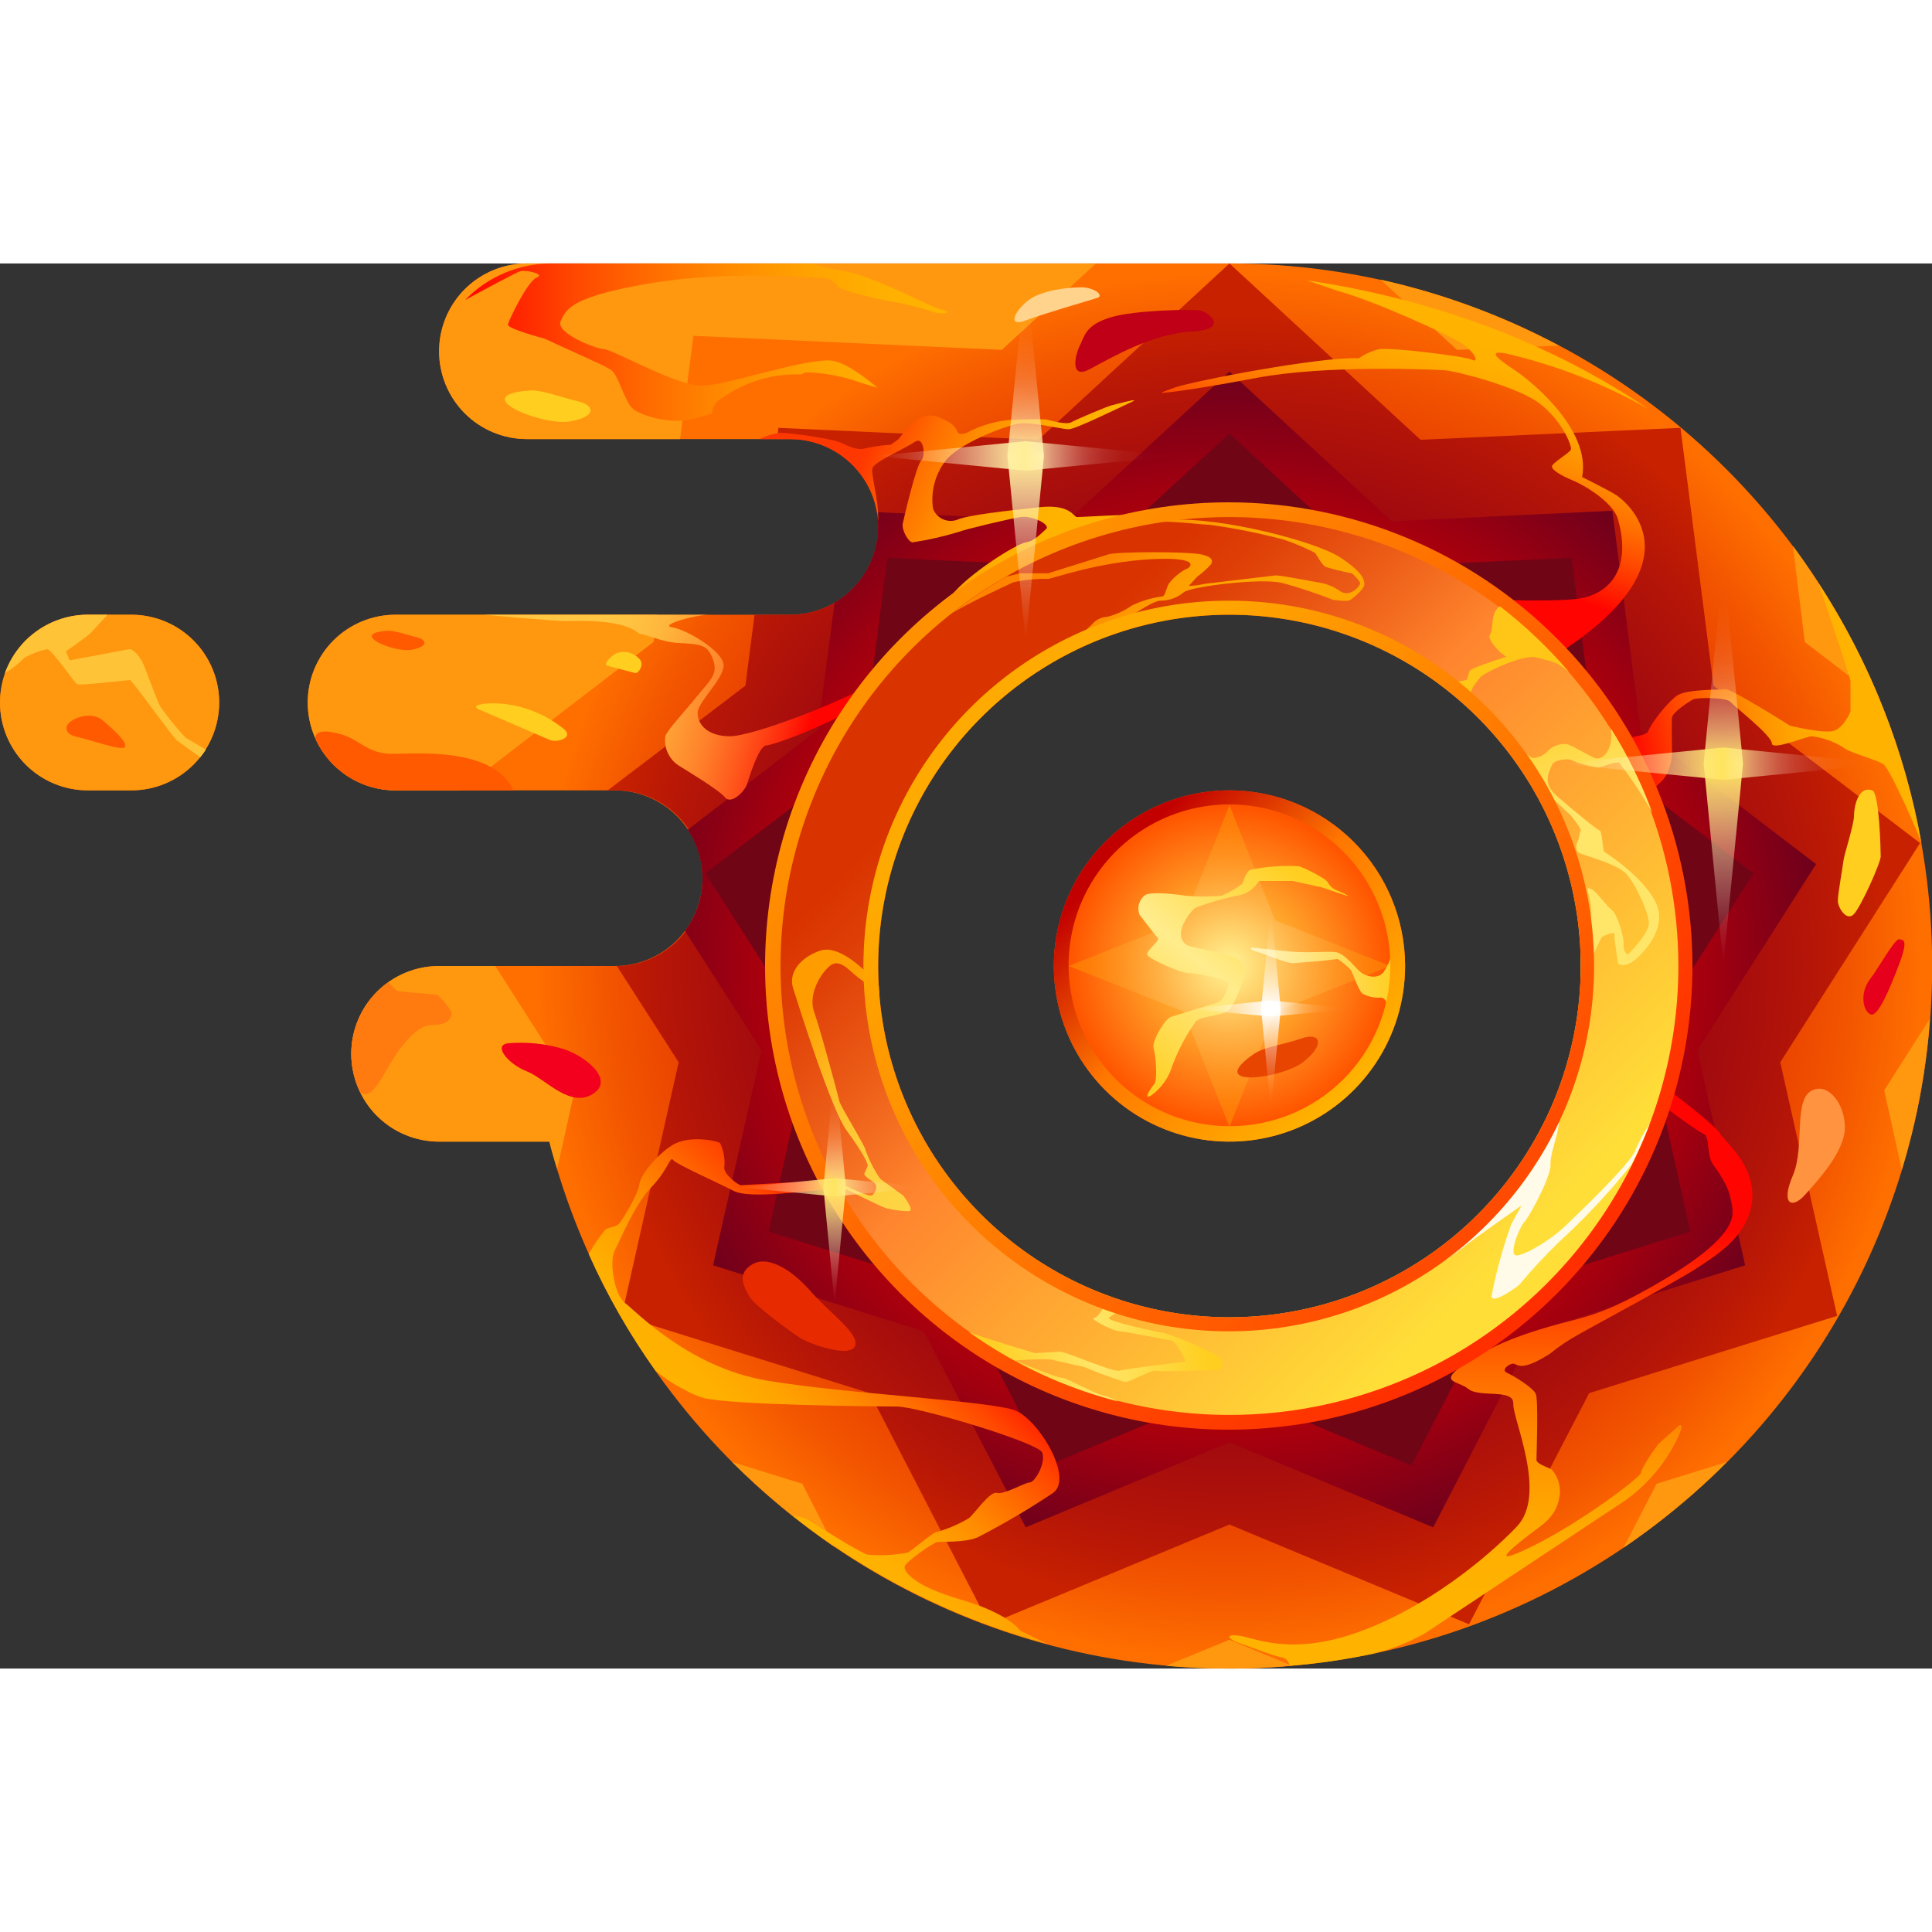 <svg xmlns:xlink="http://www.w3.org/1999/xlink" width="140" height="140" viewBox="0 0 275 200" fill="none" xmlns="http://www.w3.org/2000/svg">
  <rect x="0" y="0" width="275" height="200" fill="#333333" stroke="none"/>
  <g clip-path="url(#clip0_1_176)">
  <path d="M18.7 50H12.5C9.185 50 6.005 51.317 3.661 53.661C1.317 56.005 0 59.185 0 62.5C0 65.815 1.317 68.995 3.661 71.339C6.005 73.683 9.185 75 12.5 75H18.7C22.015 75 25.195 73.683 27.539 71.339C29.883 68.995 31.2 65.815 31.2 62.5C31.2 59.185 29.883 56.005 27.539 53.661C25.195 51.317 22.015 50 18.7 50ZM175 75C170.055 75 165.222 76.466 161.111 79.213C157 81.96 153.795 85.865 151.903 90.433C150.011 95.001 149.516 100.028 150.48 104.877C151.445 109.727 153.826 114.181 157.322 117.678C160.819 121.174 165.273 123.555 170.123 124.52C174.972 125.484 179.999 124.989 184.567 123.097C189.135 121.205 193.04 118 195.787 113.889C198.534 109.778 200 104.945 200 100C200 93.37 197.366 87.011 192.678 82.322C187.989 77.634 181.63 75 175 75ZM175 3.02271e-06H75C71.685 3.02271e-06 68.505 1.317 66.161 3.661C63.817 6.005 62.5 9.185 62.5 12.5C62.5 15.815 63.817 18.995 66.161 21.339C68.505 23.683 71.685 25 75 25H112.5C115.815 25 118.995 26.317 121.339 28.661C123.683 31.005 125 34.185 125 37.5C125 40.815 123.683 43.995 121.339 46.339C118.995 48.683 115.815 50 112.5 50H56.3C52.985 50 49.805 51.317 47.461 53.661C45.117 56.005 43.8 59.185 43.8 62.5C43.8 65.815 45.117 68.995 47.461 71.339C49.805 73.683 52.985 75 56.3 75H87.5C90.815 75 93.995 76.317 96.339 78.661C98.683 81.005 100 84.185 100 87.5C100 90.815 98.683 93.995 96.339 96.339C93.995 98.683 90.815 100 87.5 100H62.5C59.185 100 56.005 101.317 53.661 103.661C51.317 106.005 50 109.185 50 112.5C50 115.815 51.317 118.995 53.661 121.339C56.005 123.683 59.185 125 62.5 125H78.2C82.876 143.11 92.538 159.546 106.087 172.441C119.637 185.335 136.531 194.171 154.851 197.944C173.171 201.717 192.182 200.277 209.724 193.787C227.266 187.296 242.637 176.016 254.089 161.228C265.541 146.439 272.616 128.735 274.51 110.127C276.405 91.518 273.042 72.752 264.804 55.959C256.567 39.166 243.785 25.02 227.91 15.129C212.035 5.237 193.704 -0.005 175 3.02271e-06ZM175 154.5C164.221 154.5 153.684 151.304 144.721 145.315C135.759 139.327 128.774 130.815 124.649 120.856C120.524 110.898 119.444 99.939 121.547 89.368C123.65 78.796 128.841 69.085 136.463 61.463C144.085 53.841 153.796 48.65 164.368 46.547C174.94 44.444 185.898 45.524 195.856 49.649C205.815 53.773 214.327 60.759 220.315 69.721C226.304 78.684 229.5 89.221 229.5 100C229.5 114.454 223.758 128.317 213.537 138.537C203.317 148.758 189.454 154.5 175 154.5ZM175 75C170.055 75 165.222 76.466 161.111 79.213C157 81.96 153.795 85.865 151.903 90.433C150.011 95.001 149.516 100.028 150.48 104.877C151.445 109.727 153.826 114.181 157.322 117.678C160.819 121.174 165.273 123.555 170.123 124.52C174.972 125.484 179.999 124.989 184.567 123.097C189.135 121.205 193.04 118 195.787 113.889C198.534 109.778 200 104.945 200 100C200 93.37 197.366 87.011 192.678 82.322C187.989 77.634 181.63 75 175 75ZM175 75C170.055 75 165.222 76.466 161.111 79.213C157 81.96 153.795 85.865 151.903 90.433C150.011 95.001 149.516 100.028 150.48 104.877C151.445 109.727 153.826 114.181 157.322 117.678C160.819 121.174 165.273 123.555 170.123 124.52C174.972 125.484 179.999 124.989 184.567 123.097C189.135 121.205 193.04 118 195.787 113.889C198.534 109.778 200 104.945 200 100C200 93.37 197.366 87.011 192.678 82.322C187.989 77.634 181.63 75 175 75Z" fill="url(#paint0_radial_1_176)"></path>
  <path d="M110.8 23.4L110.6 25H112.5C115.815 25 118.995 26.317 121.339 28.661C123.683 31.005 125 34.185 125 37.5C125 40.815 123.683 43.995 121.339 46.339C118.995 48.683 115.815 50 112.5 50H107.4L106.1 60.1L86.5 75H87.5C90.815 74.96 94.01 76.239 96.383 78.555C98.755 80.871 100.11 84.035 100.15 87.35C100.19 90.665 98.911 93.86 96.595 96.233C94.279 98.605 91.115 99.96 87.8 100L96.6 113.7L88.5 149.8L123.8 160.8L140.8 193.7L175 179.5L209.1 193.7L226.2 160.8L261.5 149.8L253.4 113.7L273.3 82.5L243.9 60.1L239.2 23.4L202.2 25.1L175 0L147.8 25.1L110.8 23.4ZM175 45.5C185.779 45.5 196.316 48.696 205.279 54.685C214.241 60.673 221.226 69.185 225.351 79.144C229.476 89.102 230.556 100.06 228.453 110.632C226.35 121.204 221.159 130.915 213.537 138.537C205.915 146.159 196.204 151.35 185.632 153.453C175.06 155.556 164.102 154.476 154.144 150.351C144.185 146.226 135.673 139.241 129.685 130.279C123.696 121.316 120.5 110.779 120.5 100C120.5 85.546 126.242 71.683 136.463 61.463C146.683 51.242 160.546 45.5 175 45.5Z" fill="url(#paint1_radial_1_176)"></path>
  <path d="M256.9 53.9L267.5 62C264.295 54.263 260.165 46.943 255.2 40.2L256.9 53.9Z" fill="#FF980F"></path>
  <path d="M75 25H96.8L98.7 10.3L142.6 12.3L156 0H75C71.685 0 68.505 1.317 66.161 3.661C63.817 6.005 62.5 9.185 62.5 12.5C62.5 15.815 63.817 18.995 66.161 21.339C68.505 23.683 71.685 25 75 25Z" fill="#FF980F"></path>
  <path d="M268.2 117.7L270.7 129C272.847 122.009 274.189 114.796 274.7 107.5L268.2 117.7Z" fill="#FF980F"></path>
  <path d="M235.8 173.7L231.1 182.8C236.373 179.205 241.295 175.121 245.8 170.6L235.8 173.7Z" fill="#FF980F"></path>
  <path d="M207.4 12.3L221.9 11.7C213.896 7.435 205.352 4.273 196.5 2.3L207.4 12.3Z" fill="#FF980F"></path>
  <path d="M114.2 173.7L104.2 170.6C108.693 175.064 113.58 179.114 118.8 182.7L114.2 173.7Z" fill="#FF980F"></path>
  <path d="M79.3 128.9L81.8 117.7L70.5 100H62.5C59.185 100 56.005 101.317 53.661 103.661C51.317 106.005 50 109.185 50 112.5C50 115.815 51.317 118.995 53.661 121.339C56.005 123.683 59.185 125 62.5 125H78.2C78.5 126.3 78.9 127.6 79.3 128.9Z" fill="#FF980F"></path>
  <path d="M175 195.9L166 199.6C169 199.9 172 200 175 200C177.972 200.019 180.942 199.885 183.9 199.6L175 195.9Z" fill="#FF980F"></path>
  <path d="M65.5 75L93 53.9L93.6 50H56.3C52.985 50 49.805 51.317 47.461 53.661C45.117 56.005 43.8 59.185 43.8 62.5C43.8 65.815 45.117 68.995 47.461 71.339C49.805 73.683 52.985 75 56.3 75H65.5Z" fill="#FF980F"></path>
  <path d="M18.7 50H12.5C9.185 50 6.005 51.317 3.661 53.661C1.317 56.005 0 59.185 0 62.5C0 65.815 1.317 68.995 3.661 71.339C6.005 73.683 9.185 75 12.5 75H18.7C22.015 75 25.195 73.683 27.539 71.339C29.883 68.995 31.2 65.815 31.2 62.5C31.2 59.185 29.883 56.005 27.539 53.661C25.195 51.317 22.015 50 18.7 50Z" fill="#FF980F"></path>
  <path d="M181.5 93.5L175 77.1L168.5 93.5L152.1 100L168.5 106.5L175 122.9L181.5 106.5L197.9 100L181.5 93.5Z" fill="url(#paint2_radial_1_176)"></path>
  <path d="M266.5 75C267.5 75.3 267.7 83.5 267.7 84.4C267.7 85.3 264.8 91.8 263.8 92.7C262.8 93.6 261.6 91.7 261.6 90.7C261.6 89.7 262.3 85.9 262.4 85C262.5 84.1 263.9 79.9 263.9 78.6C263.9 77.3 264.5 74.3 266.5 75Z" fill="#FFCE1F"></path>
  <path d="M266.3 101.7C267 100.9 269.7 96.1 270.3 96.2C270.9 96.3 271.7 96.1 270.3 99.8C268.9 103.5 267.3 107.2 266.3 106.9C265.3 106.6 264.5 104 266.3 101.7Z" fill="#E6001B"></path>
  <path d="M155 15.1C158.4 13.3 164 10 169.6 9.7C175.2 9.4 171.9 6.9 170.9 6.7C169.9 6.5 161.5 6.6 158 7.7C154.5 8.8 154.4 10.3 153.7 11.7C153 13.1 152.3 16.5 155 15.1Z" fill="#BF0016"></path>
  <path d="M146.3 8C147.8 7.4 155.2 5.2 156.2 4.9C157.2 4.6 155.8 3.4 153.9 3.4C152 3.4 148.2 3.8 146.3 5.3C144.4 6.8 143.2 9.3 146.3 8Z" fill="#FFD38C"></path>
  <path d="M68.7 63.7L78.2 67.8C79.3 68.3 81.7 67.5 80.3 66.3C77.867 64.316 74.918 63.067 71.8 62.7C69 62.4 66.3 62.9 68.7 63.7Z" fill="#FFCE1F"></path>
  <path d="M86.6 57.3L90.4 58.3C90.9 58.4 91.7 57.1 91.1 56.4C90.7 55.911 90.156 55.561 89.546 55.4C88.935 55.238 88.289 55.273 87.7 55.5C86.7 56.1 85.7 57.2 86.6 57.3Z" fill="#FFCE1F"></path>
  <path d="M109.1 138.2C109.088 138.672 109.18 139.141 109.37 139.573C109.56 140.005 109.844 140.39 110.2 140.7C110.502 140.951 110.868 141.112 111.257 141.165C111.646 141.218 112.042 141.161 112.4 141C112.5 140.7 111.2 140.1 110.8 139.3C110.4 138.5 109.5 137.5 109.1 138.2Z" fill="#E02900"></path>
  <path d="M72.3 111C74.822 110.784 77.362 111.021 79.8 111.7C82.9 112.5 87.7 116.1 84.4 118.2C81.1 120.3 77.6 116 75 115C72.4 114 70.1 111.3 72.3 111Z" fill="#F2001D"></path>
  <path d="M10.2 65.1C11.1 64.5 13.2 63.8 14.7 65.1C16.2 66.4 18.1 68.1 17.8 68.8C17.5 69.5 12.9 67.8 11 67.4C9.1 67 9.1 65.8 10.2 65.1Z" fill="#FF5A00"></path>
  <path d="M258.2 117.6C260.3 116.8 262.6 119.6 262.6 123C262.6 126.4 258.7 130.6 256.9 132.6C255.1 134.6 253.4 134 255.2 129.8C257 125.6 255.1 118.6 258.2 117.6Z" fill="#FF9340"></path>
  <path d="M75.2 18.1C77 17.9 79.6 19 82.2 19.6C84.8 20.2 84.9 21.9 81 22.5C77.1 23.1 66.5 18.8 75.2 18.1Z" fill="#FFCE1F"></path>
  <path d="M178.5 112.5C180 111.5 182.7 111.2 185.3 110.3C187.9 109.4 188.7 111.1 185.6 113.6C182.5 116.1 171.3 117.5 178.5 112.5Z" fill="#E84600"></path>
  <path d="M55 52.3C56.1 52.2 57.7 52.8 59.3 53.2C60.9 53.6 60.9 54.6 58.5 55C56.1 55.4 49.6 52.7 55 52.3Z" fill="#FF5A00"></path>
  <path d="M241.6 112L258.5 85.5L233.5 66.4L229.5 35.2L198.1 36.7L175 15.4L151.9 36.7L124.8 35.4C124.916 36.094 124.983 36.796 125 37.5C124.991 39.683 124.414 41.826 123.327 43.719C122.241 45.613 120.68 47.191 118.8 48.3L116.4 66.4L97.9 80.6C99.252 82.649 99.981 85.045 100 87.5C100.015 90.207 99.136 92.843 97.5 95L108.4 112L101.5 142.6L131.5 152L146 179.9L175 167.8L204 179.9L218.4 152L248.4 142.6L241.6 112ZM175 156.2C163.92 156.2 153.089 152.913 143.878 146.755C134.666 140.598 127.489 131.846 123.253 121.607C119.018 111.369 117.915 100.104 120.083 89.238C122.252 78.373 127.596 68.394 135.438 60.567C143.279 52.739 153.267 47.413 164.136 45.264C175.006 43.114 186.269 44.238 196.5 48.492C206.731 52.745 215.47 59.939 221.611 69.161C227.752 78.383 231.02 89.22 231 100.3C230.974 115.135 225.062 129.353 214.563 139.833C204.064 150.314 189.835 156.2 175 156.2Z" fill="url(#paint3_radial_1_176)"></path>
  <path d="M227.3 69.8L223.7 41.9L195.6 43.2L175 24.2L154.3 43.2L126.3 41.9L122.7 69.8L100.4 86.8L115.5 110.4L109.4 137.8L136.2 146.2L149.1 171.1L175 160.3L200.9 171.1L213.8 146.2L240.6 137.8L234.5 110.4L249.6 86.8L227.3 69.8ZM175 154.5C164.221 154.5 153.684 151.304 144.721 145.315C135.759 139.327 128.774 130.815 124.649 120.856C120.524 110.898 119.444 99.939 121.547 89.368C123.65 78.796 128.841 69.085 136.463 61.463C144.085 53.841 153.796 48.65 164.368 46.547C174.94 44.444 185.898 45.524 195.856 49.649C205.815 53.773 214.327 60.759 220.315 69.721C226.304 78.684 229.5 89.221 229.5 100C229.5 114.454 223.758 128.317 213.537 138.537C203.317 148.758 189.454 154.5 175 154.5Z" fill="#700516"></path>
  <path d="M193.7 100.9C193.1 100.5 191.4 98.1 190 98C188.6 97.9 185.8 98.2 183.2 97.9L178.4 97.4C177.9 97.3 177.9 97.7 178.7 97.9C179.5 98.1 183.3 99.7 184.1 99.6L187.8 99.3L190.4 99C191.104 99.443 191.744 99.981 192.3 100.6C192.5 100.9 193.3 103.3 193.9 103.9C194.686 104.358 195.593 104.567 196.5 104.5C196.8 104.5 197.4 104.6 197.5 106.1C198.025 103.973 198.293 101.791 198.3 99.6C198.317 98.699 198.283 97.797 198.2 96.9C198.207 98.338 197.751 99.741 196.9 100.9C196 102 194.3 101.4 193.7 100.9Z" fill="url(#paint4_linear_1_176)"></path>
  <path d="M175 75C170.055 75 165.222 76.466 161.111 79.213C157 81.96 153.795 85.865 151.903 90.433C150.011 95.001 149.516 100.028 150.48 104.877C151.445 109.727 153.826 114.181 157.322 117.678C160.819 121.174 165.273 123.555 170.123 124.52C174.972 125.484 179.999 124.989 184.567 123.097C189.135 121.205 193.04 118 195.787 113.889C198.534 109.778 200 104.945 200 100C200 93.37 197.366 87.011 192.678 82.322C187.989 77.634 181.63 75 175 75ZM175 122.8C170.467 122.8 166.035 121.454 162.267 118.934C158.499 116.413 155.564 112.83 153.834 108.64C152.104 104.45 151.656 99.84 152.548 95.395C153.439 90.951 155.63 86.871 158.843 83.672C162.056 80.473 166.145 78.3 170.594 77.428C175.043 76.556 179.65 77.023 183.833 78.772C188.016 80.521 191.585 83.471 194.089 87.25C196.594 91.029 197.92 95.467 197.9 100C197.9 103.003 197.307 105.976 196.155 108.748C195.003 111.521 193.315 114.039 191.187 116.157C189.059 118.276 186.534 119.953 183.756 121.093C180.978 122.233 178.003 122.813 175 122.8Z" fill="url(#paint5_linear_1_176)"></path>
  <path d="M130.2 56.6C120.9 62.3 107.1 67.3 103.9 67.3C100.7 67.3 99.3 65.6 99.3 64C99.3 62.4 103 59.2 103 57.2C103 55.2 97.7 52.1 95.7 51.8C93.7 51.5 98.9 50 101 50H68.9C68.9 50 78.8 50.9 80.4 50.9C82 50.9 88.5 50.5 91 52.7C92.3 52.9 94.1 53.8 96.2 54C100.1 54.2 100.7 54.3 101.5 56.4C102.3 58.5 100.9 59.5 99.3 61.5C97.7 63.5 94.9 66.5 94.7 67.3C94.594 68.083 94.707 68.879 95.024 69.603C95.342 70.326 95.852 70.948 96.5 71.4C97.6 72.1 102.3 74.9 103.2 76C104.1 77.1 106 75.1 106.3 74.2C106.6 73.3 108 68.6 109.1 68.6C110.2 68.6 125.3 63.3 130.2 56.6Z" fill="url(#paint6_linear_1_176)"></path>
  <path d="M144.6 163.3C141.3 161.9 120.2 160.9 109.1 159C98 157.1 90.6 149.2 89 148C87.4 146.8 86.7 142 87.5 140.5C88.3 139 90.3 134 92.7 131.5C95.1 129 95.4 127 95.8 127.6C96.2 128.2 102.1 130.8 104.4 132C106.7 133.2 114.2 132.1 123.5 131.2C123.5 131.2 120.2 130.4 119.7 130.4L105.5 131.2C105.2 131.3 102.9 129.6 103.1 128.6C103.21 127.433 103.003 126.259 102.5 125.2C102.1 124.9 98.1 124 95.7 125.5C93.3 127 91.1 129.9 91 131.1C90.9 132.3 88.6 136.2 88.1 136.7C87.6 137.2 86.4 137.2 86.1 137.6C85.232 138.662 84.462 139.8 83.8 141C86.393 146.842 89.577 152.404 93.3 157.6C94.615 158.704 96.059 159.644 97.6 160.4C98.417 160.875 99.29 161.244 100.2 161.5C104.3 162.5 124.5 162.7 127.6 162.7C130.7 162.7 147.6 167.8 148.3 169.2C149 170.6 147.3 173.5 146.6 173.5C145.9 173.5 142.9 175.3 141.9 175C140.9 174.7 138.7 178 137.9 178.6C136.434 179.482 134.852 180.155 133.2 180.6C132.7 180.7 129.8 183.2 129.2 183.5C127.322 183.856 125.405 183.957 123.5 183.8C122.5 183.6 115.3 179 114.8 178.7C114.194 178.461 113.551 178.326 112.9 178.3C123.606 186.761 135.923 192.954 149.1 196.5L145.2 194.6C145.2 194.6 143.7 192.2 136.8 190.2C129.9 188.2 128.5 186.1 128.8 185.4C129.1 184.7 132.8 182.1 133.4 182C134 181.9 137.5 182.1 139.2 181.3C142.884 179.407 146.457 177.303 149.9 175C152.8 172.9 148 164.8 144.6 163.3Z" fill="url(#paint7_linear_1_176)"></path>
  <path d="M215.4 156.6C216.1 156.7 216.5 157.8 220.6 155.2C221.85 154.182 223.188 153.278 224.6 152.5C227.4 150.9 239 144.7 241.7 142.9C244.4 141.1 248.9 138.4 249.4 133.4C249.9 128.4 245.5 125 244.8 123.8C244.1 122.6 237.2 117.4 237.2 117.4L235.3 118.8C235.3 118.8 241.6 123.6 242.5 123.9C243.4 124.2 242.9 126.9 243.8 128.2C244.7 129.5 246.8 132.2 246.6 135.3C246.4 138.4 241.2 142.2 235.2 145.6C229.2 149 226.7 149.7 223.6 150.5C220.5 151.3 213.9 153 209.1 156.2C204.3 159.4 207.4 158.9 209 160.2C210.6 161.5 215.5 160.1 215.4 162.3C215.3 164.5 220.3 175.2 215.9 179.8C211.5 184.4 202.8 191.5 193.1 194.9C183.4 198.3 178.4 195.5 176.2 195.3C174 195.1 175.3 196 176.2 196.3C177.1 196.6 181.5 198.3 182.4 198.4C183.3 198.5 183.3 199.2 183.7 199.6C187.633 199.293 191.542 198.725 195.4 197.9C197.987 197.275 200.477 196.299 202.8 195L231.3 176.1C234.45 173.859 236.993 170.869 238.7 167.4C239.8 165.1 239.2 165.3 239 165.4L236.2 167.9C235.9 168.1 233.6 171.5 233.6 172.1C233.6 172.7 225.1 179.2 217.9 182.7C210.7 186.2 216.7 181.7 218 180.7C219.3 179.7 221.4 178.5 221.9 175.9C222.081 175.171 222.085 174.409 221.911 173.678C221.737 172.948 221.39 172.269 220.9 171.7C220.5 171.4 218.7 170.9 218.7 170.3C218.7 169.7 219 161.8 218.6 160.9C218.2 160 215.4 158.3 214.5 157.9C213.6 157.5 214.8 156.6 215.4 156.6Z" fill="url(#paint8_linear_1_176)"></path>
  <path d="M258.9 45.6C259.5 47.7 263.4 58.8 263.4 59.5V63.8C263.4 63.8 262.5 66 261.1 66.5C259.7 67 254.8 65.8 254.8 65.8C254.8 65.8 246.4 60.5 245.6 60.6C244.8 60.7 240.3 60.6 238.9 61.4C237.5 62.2 234.9 65.6 234.6 66.6C234.3 67.6 227.3 67.9 226.3 67.9C225.3 67.9 228 78 228.3 78.7C228.6 79.4 232.4 81.7 232.5 81.2C232.6 80.7 234.7 75.2 236.2 74C237.7 72.8 238 70.5 238 69.5C238 68.5 237.9 65.3 238 64.6C238.1 63.9 240.2 62.5 240.9 62.1C241.6 61.7 245.8 61.8 246.3 62.4C246.8 63 252.2 67.2 252.2 68.3C252.2 69.4 257.1 67.3 257.9 67.3C259.498 67.501 261.034 68.046 262.4 68.9C263.1 69.6 267.1 70.6 268.1 71.3C269.1 72 273.3 81.7 273.5 82.5C271.168 69.342 266.202 56.791 258.9 45.6Z" fill="url(#paint9_linear_1_176)"></path>
  <path d="M214.3 12.8C221.412 14.441 228.25 17.102 234.6 20.7C221.3 11.7 204.9 5.2 186 2.4L190.7 4C195 5.1 206.7 10.3 208.4 11.6C210.1 12.9 210.5 14.2 209.5 13.7C208.5 13.2 197.7 11.9 196.3 12.2C195.262 12.454 194.28 12.894 193.4 13.5C188.3 13.2 169.9 16.7 167.1 17.7C164.3 18.7 165.7 18.4 165.7 18.4C165.7 18.4 168.8 18.2 178.8 16.3C188.8 14.4 204 15.1 205.6 15.2C207.2 15.3 215.9 17.5 219.1 19.9C222.3 22.3 223.8 26 223.6 26.5C223.4 27 220.9 28.4 220.9 28.9C220.9 29.4 222.2 30.2 223.9 30.9C225.6 31.6 229.6 34 230.3 36.4C232.4 43.9 228.7 47.1 224.8 47.7C220.9 48.3 207.6 47.7 207.6 47.7L207.4 51.2L220.1 56.6C243.2 42.6 231 33.6 230.1 33C229.2 32.4 225.2 30.4 225.2 30.4C226.5 23.5 217.6 16.6 216.2 15.6C214.8 14.6 210.8 12.2 214.3 12.8Z" fill="url(#paint10_linear_1_176)"></path>
  <path d="M125 36.7C125.1 33.5 123.9 30 124.2 29.1C124.5 28.2 128.9 26.3 130.2 25.4C131.5 24.5 131.8 27.4 131.1 28.1C130.4 28.8 128.7 36.1 128.5 37C128.3 37.9 129.3 39.7 129.9 39.7C132.133 39.359 134.339 38.857 136.5 38.2C137.5 37.8 143.5 36.4 145.2 36.1C146.9 35.8 149.6 37.2 148.9 37.8C148.2 38.4 147.3 39.5 146 39.7C144.7 39.9 137.8 44.2 135.4 47.3L138.5 50L154.9 39.4C154.9 39.4 161.5 35.8 160.2 35.8C158.9 35.8 153.8 36.1 153.3 36.1C152.8 36.1 152.4 34.2 147.9 34.7C143.4 35.2 137.7 35.8 136.2 36.5C135.536 36.727 134.811 36.687 134.176 36.389C133.541 36.09 133.048 35.556 132.8 34.9C132.463 32.53 133.074 30.123 134.5 28.2C136.4 25.6 143.1 23.1 145 22.8C146.9 22.5 151.1 23.6 152.1 23.6C153.1 23.6 158.9 20.7 160.9 19.8C162.9 18.9 158.7 20.1 158.2 20.2C157.7 20.3 153.2 22.2 152.5 22.6C151.8 23 149.7 22.4 148.9 22.2C147.066 22.138 145.23 22.172 143.4 22.3C141.445 22.52 139.547 23.096 137.8 24C137.1 24.4 136.3 24.3 136.3 24C136.04 23.341 135.54 22.805 134.9 22.5C134.1 22.1 132.8 21.2 131.2 21.9C129.6 22.6 128 24.9 127.9 25L126.8 25.8C125.589 25.877 124.386 26.044 123.2 26.3C122.4 26.6 121.3 26.3 119.9 25.6C118.5 24.9 112.3 24.1 111.1 24.1C110.058 24.237 109.045 24.541 108.1 25H112.5C115.674 25.017 118.725 26.232 121.042 28.401C123.36 30.57 124.773 33.534 125 36.7Z" fill="url(#paint11_linear_1_176)"></path>
  <path d="M175 34C161.942 33.98 149.172 37.834 138.305 45.074C127.438 52.315 118.963 62.615 113.953 74.674C108.942 86.732 107.621 100.005 110.156 112.815C112.691 125.624 118.969 137.393 128.196 146.634C137.422 155.874 149.182 162.17 161.987 164.724C174.793 167.279 188.068 165.978 200.134 160.986C212.2 155.993 222.513 147.534 229.77 136.678C237.027 125.822 240.9 113.058 240.9 100C240.9 82.513 233.96 65.741 221.604 53.366C209.249 40.992 192.487 34.026 175 34ZM175 157.5C163.628 157.5 152.511 154.128 143.055 147.81C133.599 141.491 126.229 132.511 121.877 122.004C117.525 111.498 116.386 99.936 118.605 88.782C120.823 77.628 126.3 67.383 134.341 59.341C142.383 51.3 152.628 45.824 163.782 43.605C174.936 41.386 186.498 42.525 197.004 46.877C207.511 51.229 216.491 58.599 222.81 68.055C229.128 77.51 232.5 88.628 232.5 100C232.5 107.551 231.013 115.028 228.123 122.004C225.233 128.981 220.998 135.319 215.659 140.659C210.319 145.998 203.981 150.233 197.004 153.123C190.028 156.013 182.551 157.5 175 157.5Z" fill="url(#paint12_linear_1_176)"></path>
  <path d="M175 36.1C162.362 36.1 150.007 39.848 139.499 46.869C128.991 53.891 120.801 63.87 115.964 75.546C111.128 87.223 109.862 100.071 112.328 112.466C114.793 124.862 120.879 136.248 129.816 145.184C138.752 154.121 150.138 160.207 162.534 162.672C174.929 165.138 187.777 163.872 199.453 159.036C211.13 154.199 221.109 146.009 228.131 135.501C235.152 124.993 238.9 112.638 238.9 100C238.9 83.053 232.168 66.799 220.184 54.816C208.201 42.832 191.947 36.1 175 36.1ZM175 150C165.111 150 155.444 147.068 147.221 141.573C138.999 136.079 132.59 128.27 128.806 119.134C125.022 109.998 124.031 99.945 125.961 90.246C127.89 80.546 132.652 71.637 139.645 64.645C146.637 57.652 155.546 52.89 165.245 50.961C174.945 49.032 184.998 50.022 194.134 53.806C203.27 57.59 211.079 63.999 216.573 72.222C222.068 80.444 225 90.111 225 100C225 113.261 219.732 125.979 210.355 135.355C200.979 144.732 188.261 150 175 150Z" fill="url(#paint13_linear_1_176)"></path>
  <path d="M66.2 5.2C69.4 3.5 73.4 1.3 74.1 1.1C74.8 0.9 77.7 1.5 76.4 2C75.1 2.5 72.4 8.1 72.3 8.7C72.2 9.3 77.5 10.7 77.5 10.7L85.8 14.5L86.9 15.1C88 15.7 88.9 19.7 90.1 20.7C91.3 21.7 95.7 23 98.7 22.1L101.3 21.4C101.337 20.947 101.484 20.51 101.728 20.127C101.972 19.744 102.306 19.426 102.7 19.2C105.988 16.85 109.961 15.655 114 15.8L114.7 15.5C117.398 15.562 120.067 16.068 122.6 17L124.9 17.7C122.4 15.6 119.8 13.8 117.9 13.8C113.5 13.8 103.3 17.4 99.8 17.4C96.3 17.4 87.1 12.2 86 12.2C84.9 12.2 79 9.9 79.8 8.2C80.6 6.5 81.3 4.7 92.7 2.8C104.1 0.9 117 2.1 117.5 2.1C118.221 2.279 118.858 2.703 119.3 3.3C119.8 3.9 125.4 5.2 126.8 5.4C128.972 5.767 131.111 6.302 133.2 7C133.9 7.3 135.9 7 134.1 6.6C132.3 6.2 124.4 1.7 119.7 1C118.275 0.785 116.87 0.45 115.5 -3.65091e-06H78.5C76.206 -0.003 73.934 0.456 71.821 1.35C69.708 2.243 67.797 3.552 66.2 5.2Z" fill="url(#paint14_linear_1_176)"></path>
  <path d="M234.8 122.5C234.036 124.478 233.168 126.414 232.2 128.3C230.8 130 229.4 131.7 228.8 132.3C226.659 134.72 224.389 137.024 222 139.2C220.029 141.1 218.16 143.103 216.4 145.2C216.3 145.5 212.3 148.3 212.3 147C212.965 143.532 213.902 140.122 215.1 136.8C215.8 135.4 216.8 133.9 216.4 134.2C216 134.5 209.4 139.1 208.2 140.1C207.017 141.006 205.782 141.841 204.5 142.6C212.003 137.459 218.007 130.42 221.9 122.2C221.8 124.1 220.6 126.7 220.7 128.3C220.8 129.9 217.7 135.7 217 136.4C216.3 137.1 214.6 141.3 215.9 141.2C217.2 141.1 220.7 139 222.7 137.1C224.7 135.2 231.8 128.4 232.7 126.4C233.264 125.031 233.968 123.724 234.8 122.5Z" fill="#FFFBE8"></path>
  <path d="M125.3 130.3C124.424 129.031 123.718 127.652 123.2 126.2C123.2 125.7 119.7 120.1 119.5 119.3C119.3 118.5 116.8 109.1 115.9 106.6C115 104.1 116.7 101.2 118.1 100C119.5 98.8 120.9 100.7 122.1 101.6L125.2 103.9C125.112 103.54 125.078 103.17 125.1 102.8C122.8 100.1 119.3 97 116.8 97.8C114.3 98.6 112.1 100.7 112.9 103.2C113.7 105.7 118.3 120.4 120.5 123.4C122.7 126.4 123.6 128.1 123.5 128.5L123.1 129.4C123.051 129.455 123.024 129.526 123.024 129.6C123.024 129.674 123.051 129.745 123.1 129.8C123.397 130.109 123.733 130.378 124.1 130.6C125.2 131.2 124.6 132.2 124.2 132.6C123.8 133 121.3 131.7 119 130.7C119.071 130.964 119.209 131.205 119.4 131.4L120 131.6C121 132 125.2 134.2 126.2 134.5C127.216 134.744 128.255 134.878 129.3 134.9C130.3 134.9 128.7 132.9 128.6 132.7L125.3 130.3Z" fill="url(#paint15_linear_1_176)"></path>
  <path d="M161.4 148.1H157.8C157.1 148.2 156.4 150.1 155.7 150.1C155 150.1 158.1 151.9 159.4 152C160.7 152.1 165.9 153.2 166.7 153.3C167.5 153.4 168.8 156.3 168.8 156.3C168.8 156.3 160.4 157.3 159.4 157.6C158.4 157.9 151.6 154.8 150.8 154.9L147.3 155.1C147.3 155.1 138.9 152.6 137.9 152.1C144.328 156.686 151.55 160.042 159.2 162C158.474 161.604 157.702 161.302 156.9 161.1C155.4 160.7 151.6 158.5 151.1 158.6C150.6 158.7 144.9 156.3 144.5 156.2C144.1 156.1 148.5 155.9 149.5 156L154.4 157.1C156.263 157.897 158.165 158.598 160.1 159.2C160.7 159.3 164.1 157.4 164.4 157.6C164.7 157.8 173.3 157.5 173.5 157.5C173.7 157.5 174.5 156.6 173.5 155.7C172.5 154.8 166.4 152.3 165.5 152.2C164.6 152.1 157.8 150.6 157.8 150.1C158.908 149.279 160.118 148.607 161.4 148.1Z" fill="url(#paint16_linear_1_176)"></path>
  <path d="M191.4 89.9L188.1 88.8L184 87.9H179.2C178.616 88.87 177.687 89.584 176.6 89.9C174.417 90.307 172.275 90.909 170.2 91.7C169.4 92.2 168 94.3 168.1 95.5C168.089 95.889 168.212 96.271 168.449 96.58C168.686 96.89 169.021 97.109 169.4 97.2C169.8 97.3 175 98.4 175.9 98.8C176.369 99.081 176.738 99.503 176.953 100.006C177.168 100.509 177.22 101.066 177.1 101.6C176.8 102.3 175.7 105.9 174.6 106.5C173.5 107.1 170.8 107.2 170.2 107.9C168.847 109.822 167.738 111.904 166.9 114.1C166.404 115.826 165.349 117.339 163.9 118.4C162.6 119.2 163.8 117.4 164.3 116.8C164.8 116.2 164.5 112.6 164.2 111.7C163.9 110.8 165.8 107.4 166.8 107.2L173.3 105.2C174.2 104.9 174.8 103.1 174.9 102.5C175 101.9 170.1 101 169.1 101C168.1 101 163.5 99 163.3 98.4C163.1 97.8 165.2 96.4 164.8 96C164.4 95.6 162.5 93.1 162.2 92.7C162.008 92.21 161.982 91.671 162.127 91.165C162.271 90.659 162.578 90.215 163 89.9C164 89.3 168.1 89.9 168.8 90C170.497 90.15 172.203 90.15 173.9 90C174.94 89.569 175.916 88.997 176.8 88.3C177 88 177.3 86.6 178 86.3C180.269 85.836 182.588 85.668 184.9 85.8C186.201 86.292 187.442 86.93 188.6 87.7C189.1 88 189.2 88.8 190.2 89.2C191.2 89.6 192.6 90.3 191.4 89.9Z" fill="url(#paint17_linear_1_176)"></path>
  <path d="M225 101.9C226.6 99 227.8 96.1 228 95.9C228.2 95.7 229.9 95 229.8 95.5C229.7 96 230.3 99.4 230.3 99.6C230.3 99.8 231.3 100.2 232.5 99.3C233.7 98.4 237.6 94.6 235.6 90.8C233.6 87 228.4 83.8 228.3 83.7C228.2 83.6 228 80.7 227.7 80.7C227.4 80.7 223.9 77.8 221.6 75.8C219.3 73.8 220.7 72.1 220.9 71.4C221.1 70.7 223.1 70.4 223.7 70.7C224.3 71 227.1 71.9 227.8 71.7C228.5 71.5 230.1 70.8 230.5 71.1C232.238 73.349 233.809 75.722 235.2 78.2C233.66 74.004 231.682 69.982 229.3 66.2C229.7 69.4 228 70.8 227 70.4C226 70 223.5 68.4 222.9 68.4C222.421 68.374 221.941 68.449 221.493 68.621C221.045 68.794 220.638 69.059 220.3 69.4C220.034 69.698 219.712 69.94 219.351 70.112C218.99 70.284 218.599 70.382 218.2 70.4C218 70.4 214.4 68.1 213.9 66.8C212.654 64.801 211.177 62.955 209.5 61.3C209 60.8 210.5 59.2 210.8 58.8C211.1 58.4 216.8 55.5 218.8 56.1C220.8 56.7 221.3 56.5 223.3 58.1C220.358 54.675 217.074 51.559 213.5 48.8C212.1 49.6 212.6 52.2 212.1 52.8C211.6 53.4 213.2 55 213.5 55.3L214.4 56C212.5 56.6 209.4 57.6 209.2 58C209 58.4 208.9 59.2 208.7 59.3L207 59.6L201.4 57.4H201.5C207.757 61.339 213.08 66.595 217.1 72.8H217.2C218.107 73.865 219.149 74.806 220.3 75.6C220.8 75.9 222.8 77.9 223.3 78.3C223.8 78.7 225.2 80.6 225 80.8C224.8 81 224.8 81.8 224.6 82.2C224.4 82.6 224 83.6 225 84C226 84.4 230.1 85.5 231.4 86.8C232.7 88.1 234.6 92.2 234.7 93.8C234.8 95.4 231.9 98.1 231.8 98.3C231.7 98.5 231 98 231.1 96.9C231.2 95.8 230.1 92.5 229.5 92.1C228.9 91.7 227 89.2 226.6 89.1C226.2 89 225.7 88.4 226.2 90.1C226.767 92.57 226.557 95.154 225.6 97.5C225.439 97.95 225.238 98.385 225 98.8V101.7V101.9Z" fill="url(#paint18_linear_1_176)"></path>
  <path d="M144.2 45.4C145.84 45.027 147.519 44.859 149.2 44.9C149.7 44.9 156.3 42.5 163.8 42.1C171.3 41.7 169.4 43.4 168.8 43.5C167.921 43.983 167.141 44.628 166.5 45.4C166 46 165.9 47.4 165.4 47.4C163.905 47.596 162.453 48.035 161.1 48.7C160.04 49.441 158.854 49.983 157.6 50.3C157.176 50.318 156.761 50.425 156.382 50.614C156.003 50.804 155.668 51.072 155.4 51.4C154.05 52.727 152.613 53.963 151.1 55.1C150.4 55.7 147.4 57 145.9 58.4C144.4 59.8 144.3 60.4 145.6 59.4C148.204 57.588 150.945 55.983 153.8 54.6C159.2 51.6 163.7 48 165.2 48C166.407 48.003 167.577 47.578 168.5 46.8C169.5 46 179.6 44.7 182.6 45.5C185.041 46.17 187.445 46.972 189.8 47.9C190.2 47.9 191.7 48.2 192.2 47.9C192.7 47.6 194.2 46.3 194.2 45.7C194.2 45.1 194.1 44 190.7 41.8C187.3 39.6 174 36.1 166.7 36.5L165 36.8C166.3 36.6 171.3 37.2 172.2 37.2C175.739 37.688 179.245 38.389 182.7 39.3C184.244 39.824 185.748 40.459 187.2 41.2C187.4 41.5 188.3 43.1 188.7 43.2C189.915 43.571 191.15 43.872 192.4 44.1C192.6 44.2 193.7 45.3 193.6 45.6C193.327 46.145 192.865 46.572 192.3 46.8C192.039 46.911 191.754 46.951 191.473 46.916C191.192 46.881 190.925 46.772 190.7 46.6C189.944 46.077 189.096 45.704 188.2 45.5C187.5 45.4 182.5 44.4 181.6 44.4L171.5 45.6C170.745 45.774 169.975 45.874 169.2 45.9L170.4 44.6C171.124 44.067 171.794 43.464 172.4 42.8C172.5 42.5 172.9 41.8 170.9 41.4C168.9 41 159.2 41 157.8 41.4L149.2 44.1H145.2L143.2 44.6C140.513 46.147 137.939 47.885 135.5 49.8C137.7 48.4 142.9 46 144.2 45.4Z" fill="url(#paint19_linear_1_176)"></path>
  <path d="M175 48C164.711 47.98 154.648 51.013 146.083 56.715C137.519 62.417 130.838 70.531 126.887 80.031C122.936 89.531 121.892 99.99 123.887 110.083C125.882 120.177 130.827 129.452 138.095 136.734C145.363 144.016 154.629 148.979 164.718 150.993C174.808 153.008 185.269 151.984 194.776 148.051C204.284 144.118 212.411 137.454 218.129 128.9C223.848 120.347 226.9 110.289 226.9 100C226.913 93.176 225.58 86.416 222.978 80.108C220.376 73.8 216.555 68.067 211.734 63.236C206.914 58.407 201.188 54.575 194.884 51.96C188.581 49.346 181.824 48 175 48ZM175 150C165.111 150 155.444 147.068 147.221 141.573C138.999 136.079 132.59 128.27 128.806 119.134C125.022 109.998 124.031 99.945 125.961 90.246C127.89 80.546 132.652 71.637 139.645 64.645C146.637 57.652 155.546 52.89 165.245 50.961C174.945 49.032 184.998 50.022 194.134 53.806C203.27 57.59 211.079 63.999 216.573 72.222C222.068 80.444 225 90.111 225 100C225 113.261 219.732 125.979 210.355 135.355C200.979 144.732 188.261 150 175 150Z" fill="url(#paint20_linear_1_176)"></path>
  <path d="M56.3 75H73.1C70.2 68.8 59.3 69.8 55.8 69.8C52.3 69.8 51.1 67.7 48.5 67C45.9 66.3 44.8 66.6 44.9 67.7C45.899 69.883 47.505 71.732 49.526 73.027C51.548 74.321 53.9 75.006 56.3 75Z" fill="#FF5A00"></path>
  <path d="M29.3 69.2L26.4 67.5C25.144 66.141 23.975 64.705 22.9 63.2C22.5 62.8 20.7 57.5 20.2 56.6C19.7 55.7 18.8 54.8 18.4 54.9L9.9 56.5L9.4 55.2C9.4 55.2 12.7 52.9 13 52.5L15.3 50H12.5C9.92 50.009 7.405 50.81 5.295 52.294C3.184 53.778 1.58 55.875 0.7 58.3C1.734 57.705 2.677 56.964 3.5 56.1C4.506 55.554 5.583 55.15 6.7 54.9C7.3 54.8 10.6 59.7 11 59.9C11.4 60.1 18.2 59.3 18.5 59.3C18.8 59.3 24.7 67.6 25.2 67.9L28.5 70.3C28.79 69.951 29.057 69.584 29.3 69.2Z" fill="#FFC338"></path>
  <path d="M107.4 142.3C109.1 141.5 112.1 142.6 115.3 146.2C118.5 149.8 122.4 152.4 121.7 154.1C121 155.8 115.5 153.9 114 153C112.5 152.1 107.3 148.2 106.7 147.1C106.1 146 104.5 143.7 107.4 142.3Z" fill="#E82A00"></path>
  <path d="M64.3 106.8C64.4 106.3 62.5 104.2 62.2 104.1C61.9 104 56.8 103.7 56.5 103.5C56.048 103.155 55.645 102.751 55.3 102.3C53.665 103.452 52.33 104.98 51.408 106.755C50.486 108.53 50.003 110.5 50 112.5C50.015 114.408 50.459 116.288 51.3 118C52.7 119.1 54.1 116.4 55.2 114.5C56.3 112.6 58.9 108.4 61.5 108.4C64.1 108.4 64.2 107.2 64.3 106.8Z" fill="#FF7B0F"></path>
  <path d="M180.9 91.7L179.5 106.1L180.9 120.4L182.3 106.1L180.9 91.7Z" fill="url(#paint21_linear_1_176)"></path>
  <path d="M192.6 106.1L180.9 104.9L169.2 106.1L180.9 107.2L192.6 106.1Z" fill="url(#paint22_linear_1_176)"></path>
  <path d="M245.3 42.5L242.5 71.2L245.3 99.9L248.1 71.2L245.3 42.5Z" fill="url(#paint23_linear_1_176)"></path>
  <path d="M268.7 71.2L245.3 68.9L221.9 71.2L245.3 73.5L268.7 71.2Z" fill="url(#paint24_linear_1_176)"></path>
  <path d="M118.8 114.8L117.2 131.5L118.8 148.2L120.4 131.5L118.8 114.8Z" fill="url(#paint25_linear_1_176)"></path>
  <path d="M132.4 131.5L118.8 130.2L105.2 131.5L118.8 132.8L132.4 131.5Z" fill="url(#paint26_linear_1_176)"></path>
  <path d="M146 1L143.4 27.4L146 53.9L148.6 27.4L146 1Z" fill="url(#paint27_linear_1_176)"></path>
  <path d="M167.6 27.4L146 25.3L124.4 27.4L146 29.5L167.6 27.4Z" fill="url(#paint28_linear_1_176)"></path>
  </g>
  <defs>
  <radialGradient id="paint0_radial_1_176" cx="0" cy="0" r="1" gradientUnits="userSpaceOnUse" gradientTransform="translate(175.04 100) scale(99.01 99.01)">
  <stop stop-color="#FFE54D"></stop>
  <stop offset="0.23" stop-color="#FF5500"></stop>
  <stop offset="0.72" stop-color="#E73E00"></stop>
  <stop offset="0.8" stop-color="#EA4400"></stop>
  <stop offset="0.89" stop-color="#F25400"></stop>
  <stop offset="1" stop-color="#FF6F00"></stop>
  </radialGradient>
  <radialGradient id="paint1_radial_1_176" cx="0" cy="0" r="1" gradientUnits="userSpaceOnUse" gradientTransform="translate(176.14 99.71) scale(92.41 92.41)">
  <stop offset="0.56" stop-color="#910015"></stop>
  <stop offset="0.68" stop-color="#9B0611"></stop>
  <stop offset="0.89" stop-color="#B61607"></stop>
  <stop offset="1" stop-color="#C72100"></stop>
  </radialGradient>
  <radialGradient id="paint2_radial_1_176" cx="0" cy="0" r="1" gradientUnits="userSpaceOnUse" gradientTransform="translate(175 100.03) scale(22.88 22.88)">
  <stop stop-color="#FFF696"></stop>
  <stop offset="0.12" stop-color="#FFE27E"></stop>
  <stop offset="0.42" stop-color="#FFB448"></stop>
  <stop offset="0.67" stop-color="#FF9321"></stop>
  <stop offset="0.87" stop-color="#FF7E09"></stop>
  <stop offset="1" stop-color="#FF7700"></stop>
  </radialGradient>
  <radialGradient id="paint3_radial_1_176" cx="0" cy="0" r="1" gradientUnits="userSpaceOnUse" gradientTransform="translate(174.78 100.57) scale(84.9 84.9)">
  <stop offset="0.54" stop-color="#D90000"></stop>
  <stop offset="0.63" stop-color="#CA0004"></stop>
  <stop offset="0.81" stop-color="#A2000F"></stop>
  <stop offset="1" stop-color="#6E001C"></stop>
  </radialGradient>
  <linearGradient id="paint4_linear_1_176" x1="178.02" y1="101.49" x2="198.33" y2="101.49" gradientUnits="userSpaceOnUse">
  <stop stop-color="#FFF5C4"></stop>
  <stop offset="1" stop-color="#FFCE1F"></stop>
  </linearGradient>
  <linearGradient id="paint5_linear_1_176" x1="192.45" y1="117.45" x2="159.29" y2="84.29" gradientUnits="userSpaceOnUse">
  <stop stop-color="#FFB300"></stop>
  <stop offset="0.56" stop-color="#FF7700"></stop>
  <stop offset="1" stop-color="#C20000"></stop>
  </linearGradient>
  <linearGradient id="paint6_linear_1_176" x1="115.38" y1="66.07" x2="83.27" y2="57.52" gradientUnits="userSpaceOnUse">
  <stop stop-color="#FF0400"></stop>
  <stop offset="0.11" stop-color="#FF2B0D"></stop>
  <stop offset="0.27" stop-color="#FF5A1D"></stop>
  <stop offset="0.42" stop-color="#FF812A"></stop>
  <stop offset="0.58" stop-color="#FFA035"></stop>
  <stop offset="0.72" stop-color="#FFB63C"></stop>
  <stop offset="0.87" stop-color="#FFC341"></stop>
  <stop offset="1" stop-color="#FFC742"></stop>
  </linearGradient>
  <linearGradient id="paint7_linear_1_176" x1="135.66" y1="147.44" x2="109.25" y2="174.2" gradientUnits="userSpaceOnUse">
  <stop stop-color="#FF0400"></stop>
  <stop offset="0.06" stop-color="#FF1700"></stop>
  <stop offset="0.22" stop-color="#FF4600"></stop>
  <stop offset="0.39" stop-color="#FF6D00"></stop>
  <stop offset="0.55" stop-color="#FF8C00"></stop>
  <stop offset="0.71" stop-color="#FFA200"></stop>
  <stop offset="0.86" stop-color="#FFAF00"></stop>
  <stop offset="1" stop-color="#FFB300"></stop>
  </linearGradient>
  <linearGradient id="paint8_linear_1_176" x1="212.2" y1="137.48" x2="212.2" y2="191.33" gradientUnits="userSpaceOnUse">
  <stop stop-color="#FF0400"></stop>
  <stop offset="0.06" stop-color="#FF1700"></stop>
  <stop offset="0.22" stop-color="#FF4600"></stop>
  <stop offset="0.39" stop-color="#FF6D00"></stop>
  <stop offset="0.55" stop-color="#FF8C00"></stop>
  <stop offset="0.71" stop-color="#FFA200"></stop>
  <stop offset="0.86" stop-color="#FFAF00"></stop>
  <stop offset="1" stop-color="#FFB300"></stop>
  </linearGradient>
  <linearGradient id="paint9_linear_1_176" x1="216.68" y1="73.12" x2="264.01" y2="64.43" gradientUnits="userSpaceOnUse">
  <stop offset="0.33" stop-color="#FF0400"></stop>
  <stop offset="0.37" stop-color="#FF1700"></stop>
  <stop offset="0.48" stop-color="#FF4600"></stop>
  <stop offset="0.59" stop-color="#FF6D00"></stop>
  <stop offset="0.7" stop-color="#FF8C00"></stop>
  <stop offset="0.8" stop-color="#FFA200"></stop>
  <stop offset="0.91" stop-color="#FFAF00"></stop>
  <stop offset="1" stop-color="#FFB300"></stop>
  </linearGradient>
  <linearGradient id="paint10_linear_1_176" x1="191.18" y1="53.5" x2="207.55" y2="8.83" gradientUnits="userSpaceOnUse">
  <stop offset="0.35" stop-color="#FF0400"></stop>
  <stop offset="0.39" stop-color="#FF1700"></stop>
  <stop offset="0.5" stop-color="#FF4600"></stop>
  <stop offset="0.6" stop-color="#FF6D00"></stop>
  <stop offset="0.71" stop-color="#FF8C00"></stop>
  <stop offset="0.81" stop-color="#FFA200"></stop>
  <stop offset="0.91" stop-color="#FFAF00"></stop>
  <stop offset="1" stop-color="#FFB300"></stop>
  </linearGradient>
  <linearGradient id="paint11_linear_1_176" x1="118.54" y1="20.32" x2="151.51" y2="35.55" gradientUnits="userSpaceOnUse">
  <stop offset="0.19" stop-color="#FF3700"></stop>
  <stop offset="0.25" stop-color="#FF4700"></stop>
  <stop offset="0.4" stop-color="#FF6D00"></stop>
  <stop offset="0.56" stop-color="#FF8C00"></stop>
  <stop offset="0.72" stop-color="#FFA200"></stop>
  <stop offset="0.86" stop-color="#FFAF00"></stop>
  <stop offset="1" stop-color="#FFB300"></stop>
  </linearGradient>
  <linearGradient id="paint12_linear_1_176" x1="133.88" y1="58.83" x2="217.69" y2="142.64" gradientUnits="userSpaceOnUse">
  <stop stop-color="#FF9100"></stop>
  <stop offset="1" stop-color="#FF2F00"></stop>
  </linearGradient>
  <linearGradient id="paint13_linear_1_176" x1="215.24" y1="140.18" x2="140.57" y2="65.51" gradientUnits="userSpaceOnUse">
  <stop stop-color="#FFDE38"></stop>
  <stop offset="0.62" stop-color="#FF852E"></stop>
  <stop offset="0.78" stop-color="#EC5C17"></stop>
  <stop offset="0.92" stop-color="#DE3E06"></stop>
  <stop offset="1" stop-color="#D93300"></stop>
  </linearGradient>
  <linearGradient id="paint14_linear_1_176" x1="66.15" y1="11.19" x2="134.85" y2="11.19" gradientUnits="userSpaceOnUse">
  <stop stop-color="#FF0400"></stop>
  <stop offset="0.06" stop-color="#FF1700"></stop>
  <stop offset="0.22" stop-color="#FF4600"></stop>
  <stop offset="0.39" stop-color="#FF6D00"></stop>
  <stop offset="0.55" stop-color="#FF8C00"></stop>
  <stop offset="0.71" stop-color="#FFA200"></stop>
  <stop offset="0.86" stop-color="#FFAF00"></stop>
  <stop offset="1" stop-color="#FFB300"></stop>
  </linearGradient>
  <linearGradient id="paint15_linear_1_176" x1="135.04" y1="132.48" x2="113.87" y2="107.08" gradientUnits="userSpaceOnUse">
  <stop stop-color="#FED645"></stop>
  <stop offset="0.23" stop-color="#FED241"></stop>
  <stop offset="0.48" stop-color="#FEC834"></stop>
  <stop offset="0.74" stop-color="#FFB61E"></stop>
  <stop offset="1" stop-color="#FF9D00"></stop>
  </linearGradient>
  <linearGradient id="paint16_linear_1_176" x1="140.44" y1="157.9" x2="171.48" y2="152.82" gradientUnits="userSpaceOnUse">
  <stop stop-color="#FFCE1E"></stop>
  <stop offset="0.5" stop-color="#FFE669"></stop>
  <stop offset="1" stop-color="#FFCE1F"></stop>
  </linearGradient>
  <linearGradient id="paint17_linear_1_176" x1="158.16" y1="113.27" x2="181.88" y2="84.39" gradientUnits="userSpaceOnUse">
  <stop stop-color="#FFCE1E"></stop>
  <stop offset="0.5" stop-color="#FFEC8C"></stop>
  <stop offset="1" stop-color="#FFCE1F"></stop>
  </linearGradient>
  <linearGradient id="paint18_linear_1_176" x1="230.58" y1="98.33" x2="215.05" y2="59.66" gradientUnits="userSpaceOnUse">
  <stop offset="0.5" stop-color="#FFE669"></stop>
  <stop offset="1" stop-color="#FFC617"></stop>
  </linearGradient>
  <linearGradient id="paint19_linear_1_176" x1="172.09" y1="53.79" x2="156.57" y2="43.27" gradientUnits="userSpaceOnUse">
  <stop stop-color="#FEA500"></stop>
  <stop offset="0.34" stop-color="#FEA100"></stop>
  <stop offset="0.71" stop-color="#FF9400"></stop>
  <stop offset="1" stop-color="#FF8400"></stop>
  </linearGradient>
  <linearGradient id="paint20_linear_1_176" x1="145.62" y1="70.57" x2="210.08" y2="135.03" gradientUnits="userSpaceOnUse">
  <stop stop-color="#FFAA00"></stop>
  <stop offset="1" stop-color="#FF4A01"></stop>
  </linearGradient>
  <linearGradient id="paint21_linear_1_176" x1="180.88" y1="120.44" x2="180.88" y2="91.67" gradientUnits="userSpaceOnUse">
  <stop stop-color="white" stop-opacity="0"></stop>
  <stop offset="0.06" stop-color="white" stop-opacity="0.02"></stop>
  <stop offset="0.12" stop-color="white" stop-opacity="0.07"></stop>
  <stop offset="0.19" stop-color="white" stop-opacity="0.15"></stop>
  <stop offset="0.25" stop-color="white" stop-opacity="0.26"></stop>
  <stop offset="0.32" stop-color="white" stop-opacity="0.41"></stop>
  <stop offset="0.38" stop-color="white" stop-opacity="0.59"></stop>
  <stop offset="0.44" stop-color="white" stop-opacity="0.8"></stop>
  <stop offset="0.5" stop-color="white"></stop>
  <stop offset="0.56" stop-color="white" stop-opacity="0.8"></stop>
  <stop offset="0.62" stop-color="white" stop-opacity="0.59"></stop>
  <stop offset="0.68" stop-color="white" stop-opacity="0.41"></stop>
  <stop offset="0.75" stop-color="white" stop-opacity="0.26"></stop>
  <stop offset="0.81" stop-color="white" stop-opacity="0.15"></stop>
  <stop offset="0.88" stop-color="white" stop-opacity="0.07"></stop>
  <stop offset="0.94" stop-color="white" stop-opacity="0.02"></stop>
  <stop offset="1" stop-color="white" stop-opacity="0"></stop>
  </linearGradient>
  <linearGradient id="paint22_linear_1_176" x1="169.16" y1="106.05" x2="192.61" y2="106.05" gradientUnits="userSpaceOnUse">
  <stop stop-color="white" stop-opacity="0"></stop>
  <stop offset="0.04" stop-color="white" stop-opacity="0.04"></stop>
  <stop offset="0.11" stop-color="white" stop-opacity="0.13"></stop>
  <stop offset="0.2" stop-color="white" stop-opacity="0.29"></stop>
  <stop offset="0.3" stop-color="white" stop-opacity="0.5"></stop>
  <stop offset="0.41" stop-color="white" stop-opacity="0.78"></stop>
  <stop offset="0.5" stop-color="white"></stop>
  <stop offset="0.51" stop-color="white" stop-opacity="0.93"></stop>
  <stop offset="0.55" stop-color="white" stop-opacity="0.74"></stop>
  <stop offset="0.59" stop-color="white" stop-opacity="0.56"></stop>
  <stop offset="0.63" stop-color="white" stop-opacity="0.41"></stop>
  <stop offset="0.67" stop-color="white" stop-opacity="0.28"></stop>
  <stop offset="0.71" stop-color="white" stop-opacity="0.18"></stop>
  <stop offset="0.76" stop-color="white" stop-opacity="0.1"></stop>
  <stop offset="0.82" stop-color="white" stop-opacity="0.04"></stop>
  <stop offset="0.89" stop-color="white" stop-opacity="0.01"></stop>
  <stop offset="1" stop-color="white" stop-opacity="0"></stop>
  </linearGradient>
  <linearGradient id="paint23_linear_1_176" x1="245.31" y1="99.94" x2="245.31" y2="42.49" gradientUnits="userSpaceOnUse">
  <stop stop-color="white" stop-opacity="0"></stop>
  <stop offset="0.04" stop-color="#FFFEF9" stop-opacity="0.04"></stop>
  <stop offset="0.11" stop-color="#FFFBEA" stop-opacity="0.13"></stop>
  <stop offset="0.2" stop-color="#FFF7D1" stop-opacity="0.29"></stop>
  <stop offset="0.3" stop-color="#FFF1AE" stop-opacity="0.5"></stop>
  <stop offset="0.41" stop-color="#FFEA82" stop-opacity="0.78"></stop>
  <stop offset="0.5" stop-color="#FFE45E"></stop>
  <stop offset="0.51" stop-color="#FFE66A" stop-opacity="0.93"></stop>
  <stop offset="0.55" stop-color="#FFEB89" stop-opacity="0.74"></stop>
  <stop offset="0.59" stop-color="#FFF0A5" stop-opacity="0.56"></stop>
  <stop offset="0.63" stop-color="#FFF4BD" stop-opacity="0.41"></stop>
  <stop offset="0.67" stop-color="#FFF7D2" stop-opacity="0.28"></stop>
  <stop offset="0.71" stop-color="#FFFAE2" stop-opacity="0.18"></stop>
  <stop offset="0.76" stop-color="#FFFCEF" stop-opacity="0.1"></stop>
  <stop offset="0.82" stop-color="#FFFEF8" stop-opacity="0.04"></stop>
  <stop offset="0.89" stop-color="#FFFFFD" stop-opacity="0.01"></stop>
  <stop offset="1" stop-color="white" stop-opacity="0"></stop>
  </linearGradient>
  <linearGradient id="paint24_linear_1_176" x1="221.89" y1="71.21" x2="268.72" y2="71.21" gradientUnits="userSpaceOnUse">
  <stop stop-color="white" stop-opacity="0"></stop>
  <stop offset="0.04" stop-color="#FFFEF9" stop-opacity="0.04"></stop>
  <stop offset="0.11" stop-color="#FFFBEA" stop-opacity="0.13"></stop>
  <stop offset="0.2" stop-color="#FFF7D1" stop-opacity="0.29"></stop>
  <stop offset="0.3" stop-color="#FFF1AE" stop-opacity="0.5"></stop>
  <stop offset="0.41" stop-color="#FFEA82" stop-opacity="0.78"></stop>
  <stop offset="0.5" stop-color="#FFE45E"></stop>
  <stop offset="0.51" stop-color="#FFE66A" stop-opacity="0.93"></stop>
  <stop offset="0.55" stop-color="#FFEB89" stop-opacity="0.74"></stop>
  <stop offset="0.59" stop-color="#FFF0A5" stop-opacity="0.56"></stop>
  <stop offset="0.63" stop-color="#FFF4BD" stop-opacity="0.41"></stop>
  <stop offset="0.67" stop-color="#FFF7D2" stop-opacity="0.28"></stop>
  <stop offset="0.71" stop-color="#FFFAE2" stop-opacity="0.18"></stop>
  <stop offset="0.76" stop-color="#FFFCEF" stop-opacity="0.1"></stop>
  <stop offset="0.82" stop-color="#FFFEF8" stop-opacity="0.04"></stop>
  <stop offset="0.89" stop-color="#FFFFFD" stop-opacity="0.01"></stop>
  <stop offset="1" stop-color="white" stop-opacity="0"></stop>
  </linearGradient>
  <linearGradient id="paint25_linear_1_176" x1="118.81" y1="148.19" x2="118.81" y2="114.83" gradientUnits="userSpaceOnUse">
  <stop stop-color="white" stop-opacity="0"></stop>
  <stop offset="0.04" stop-color="#FFFEF9" stop-opacity="0.04"></stop>
  <stop offset="0.11" stop-color="#FFFBEA" stop-opacity="0.13"></stop>
  <stop offset="0.2" stop-color="#FFF7D1" stop-opacity="0.29"></stop>
  <stop offset="0.3" stop-color="#FFF1AE" stop-opacity="0.5"></stop>
  <stop offset="0.41" stop-color="#FFEA82" stop-opacity="0.78"></stop>
  <stop offset="0.5" stop-color="#FFE45E"></stop>
  <stop offset="0.51" stop-color="#FFE66A" stop-opacity="0.93"></stop>
  <stop offset="0.55" stop-color="#FFEB89" stop-opacity="0.74"></stop>
  <stop offset="0.59" stop-color="#FFF0A5" stop-opacity="0.56"></stop>
  <stop offset="0.63" stop-color="#FFF4BD" stop-opacity="0.41"></stop>
  <stop offset="0.67" stop-color="#FFF7D2" stop-opacity="0.28"></stop>
  <stop offset="0.71" stop-color="#FFFAE2" stop-opacity="0.18"></stop>
  <stop offset="0.76" stop-color="#FFFCEF" stop-opacity="0.1"></stop>
  <stop offset="0.82" stop-color="#FFFEF8" stop-opacity="0.04"></stop>
  <stop offset="0.89" stop-color="#FFFFFD" stop-opacity="0.01"></stop>
  <stop offset="1" stop-color="white" stop-opacity="0"></stop>
  </linearGradient>
  <linearGradient id="paint26_linear_1_176" x1="105.21" y1="131.51" x2="132.41" y2="131.51" gradientUnits="userSpaceOnUse">
  <stop stop-color="white" stop-opacity="0"></stop>
  <stop offset="0.04" stop-color="#FFFEF9" stop-opacity="0.04"></stop>
  <stop offset="0.11" stop-color="#FFFBEA" stop-opacity="0.13"></stop>
  <stop offset="0.2" stop-color="#FFF7D1" stop-opacity="0.29"></stop>
  <stop offset="0.3" stop-color="#FFF1AE" stop-opacity="0.5"></stop>
  <stop offset="0.41" stop-color="#FFEA82" stop-opacity="0.78"></stop>
  <stop offset="0.5" stop-color="#FFE45E"></stop>
  <stop offset="0.51" stop-color="#FFE66A" stop-opacity="0.93"></stop>
  <stop offset="0.55" stop-color="#FFEB89" stop-opacity="0.74"></stop>
  <stop offset="0.59" stop-color="#FFF0A5" stop-opacity="0.56"></stop>
  <stop offset="0.63" stop-color="#FFF4BD" stop-opacity="0.41"></stop>
  <stop offset="0.67" stop-color="#FFF7D2" stop-opacity="0.28"></stop>
  <stop offset="0.71" stop-color="#FFFAE2" stop-opacity="0.18"></stop>
  <stop offset="0.76" stop-color="#FFFCEF" stop-opacity="0.1"></stop>
  <stop offset="0.82" stop-color="#FFFEF8" stop-opacity="0.04"></stop>
  <stop offset="0.89" stop-color="#FFFFFD" stop-opacity="0.01"></stop>
  <stop offset="1" stop-color="white" stop-opacity="0"></stop>
  </linearGradient>
  <linearGradient id="paint27_linear_1_176" x1="146.01" y1="53.87" x2="146.01" y2="0.96" gradientUnits="userSpaceOnUse">
  <stop stop-color="white" stop-opacity="0"></stop>
  <stop offset="0.04" stop-color="#FFFEFB" stop-opacity="0.04"></stop>
  <stop offset="0.11" stop-color="#FFFDF1" stop-opacity="0.13"></stop>
  <stop offset="0.2" stop-color="#FFFAE1" stop-opacity="0.29"></stop>
  <stop offset="0.3" stop-color="#FFF6CA" stop-opacity="0.5"></stop>
  <stop offset="0.41" stop-color="#FFF2AD" stop-opacity="0.78"></stop>
  <stop offset="0.5" stop-color="#FFEE96"></stop>
  <stop offset="0.51" stop-color="#FFEF9E" stop-opacity="0.93"></stop>
  <stop offset="0.55" stop-color="#FFF3B2" stop-opacity="0.74"></stop>
  <stop offset="0.59" stop-color="#FFF5C4" stop-opacity="0.56"></stop>
  <stop offset="0.63" stop-color="#FFF8D4" stop-opacity="0.41"></stop>
  <stop offset="0.67" stop-color="#FFFAE1" stop-opacity="0.28"></stop>
  <stop offset="0.71" stop-color="#FFFCEC" stop-opacity="0.18"></stop>
  <stop offset="0.76" stop-color="#FFFDF5" stop-opacity="0.1"></stop>
  <stop offset="0.82" stop-color="#FFFEFB" stop-opacity="0.04"></stop>
  <stop offset="0.89" stop-color="#FFFFFE" stop-opacity="0.01"></stop>
  <stop offset="1" stop-color="white" stop-opacity="0"></stop>
  </linearGradient>
  <linearGradient id="paint28_linear_1_176" x1="124.45" y1="27.42" x2="167.58" y2="27.42" gradientUnits="userSpaceOnUse">
  <stop stop-color="white" stop-opacity="0"></stop>
  <stop offset="0.04" stop-color="#FFFEFB" stop-opacity="0.04"></stop>
  <stop offset="0.11" stop-color="#FFFDF1" stop-opacity="0.13"></stop>
  <stop offset="0.2" stop-color="#FFFAE1" stop-opacity="0.29"></stop>
  <stop offset="0.3" stop-color="#FFF6CA" stop-opacity="0.5"></stop>
  <stop offset="0.41" stop-color="#FFF2AD" stop-opacity="0.78"></stop>
  <stop offset="0.5" stop-color="#FFEE96"></stop>
  <stop offset="0.51" stop-color="#FFEF9E" stop-opacity="0.93"></stop>
  <stop offset="0.55" stop-color="#FFF3B2" stop-opacity="0.74"></stop>
  <stop offset="0.59" stop-color="#FFF5C4" stop-opacity="0.56"></stop>
  <stop offset="0.63" stop-color="#FFF8D4" stop-opacity="0.41"></stop>
  <stop offset="0.67" stop-color="#FFFAE1" stop-opacity="0.28"></stop>
  <stop offset="0.71" stop-color="#FFFCEC" stop-opacity="0.18"></stop>
  <stop offset="0.76" stop-color="#FFFDF5" stop-opacity="0.1"></stop>
  <stop offset="0.82" stop-color="#FFFEFB" stop-opacity="0.04"></stop>
  <stop offset="0.89" stop-color="#FFFFFE" stop-opacity="0.01"></stop>
  <stop offset="1" stop-color="white" stop-opacity="0"></stop>
  </linearGradient>
  <clipPath id="clip0_1_176">
  <rect width="275" height="200" fill="white"></rect>
  </clipPath>
  </defs>
  </svg>
